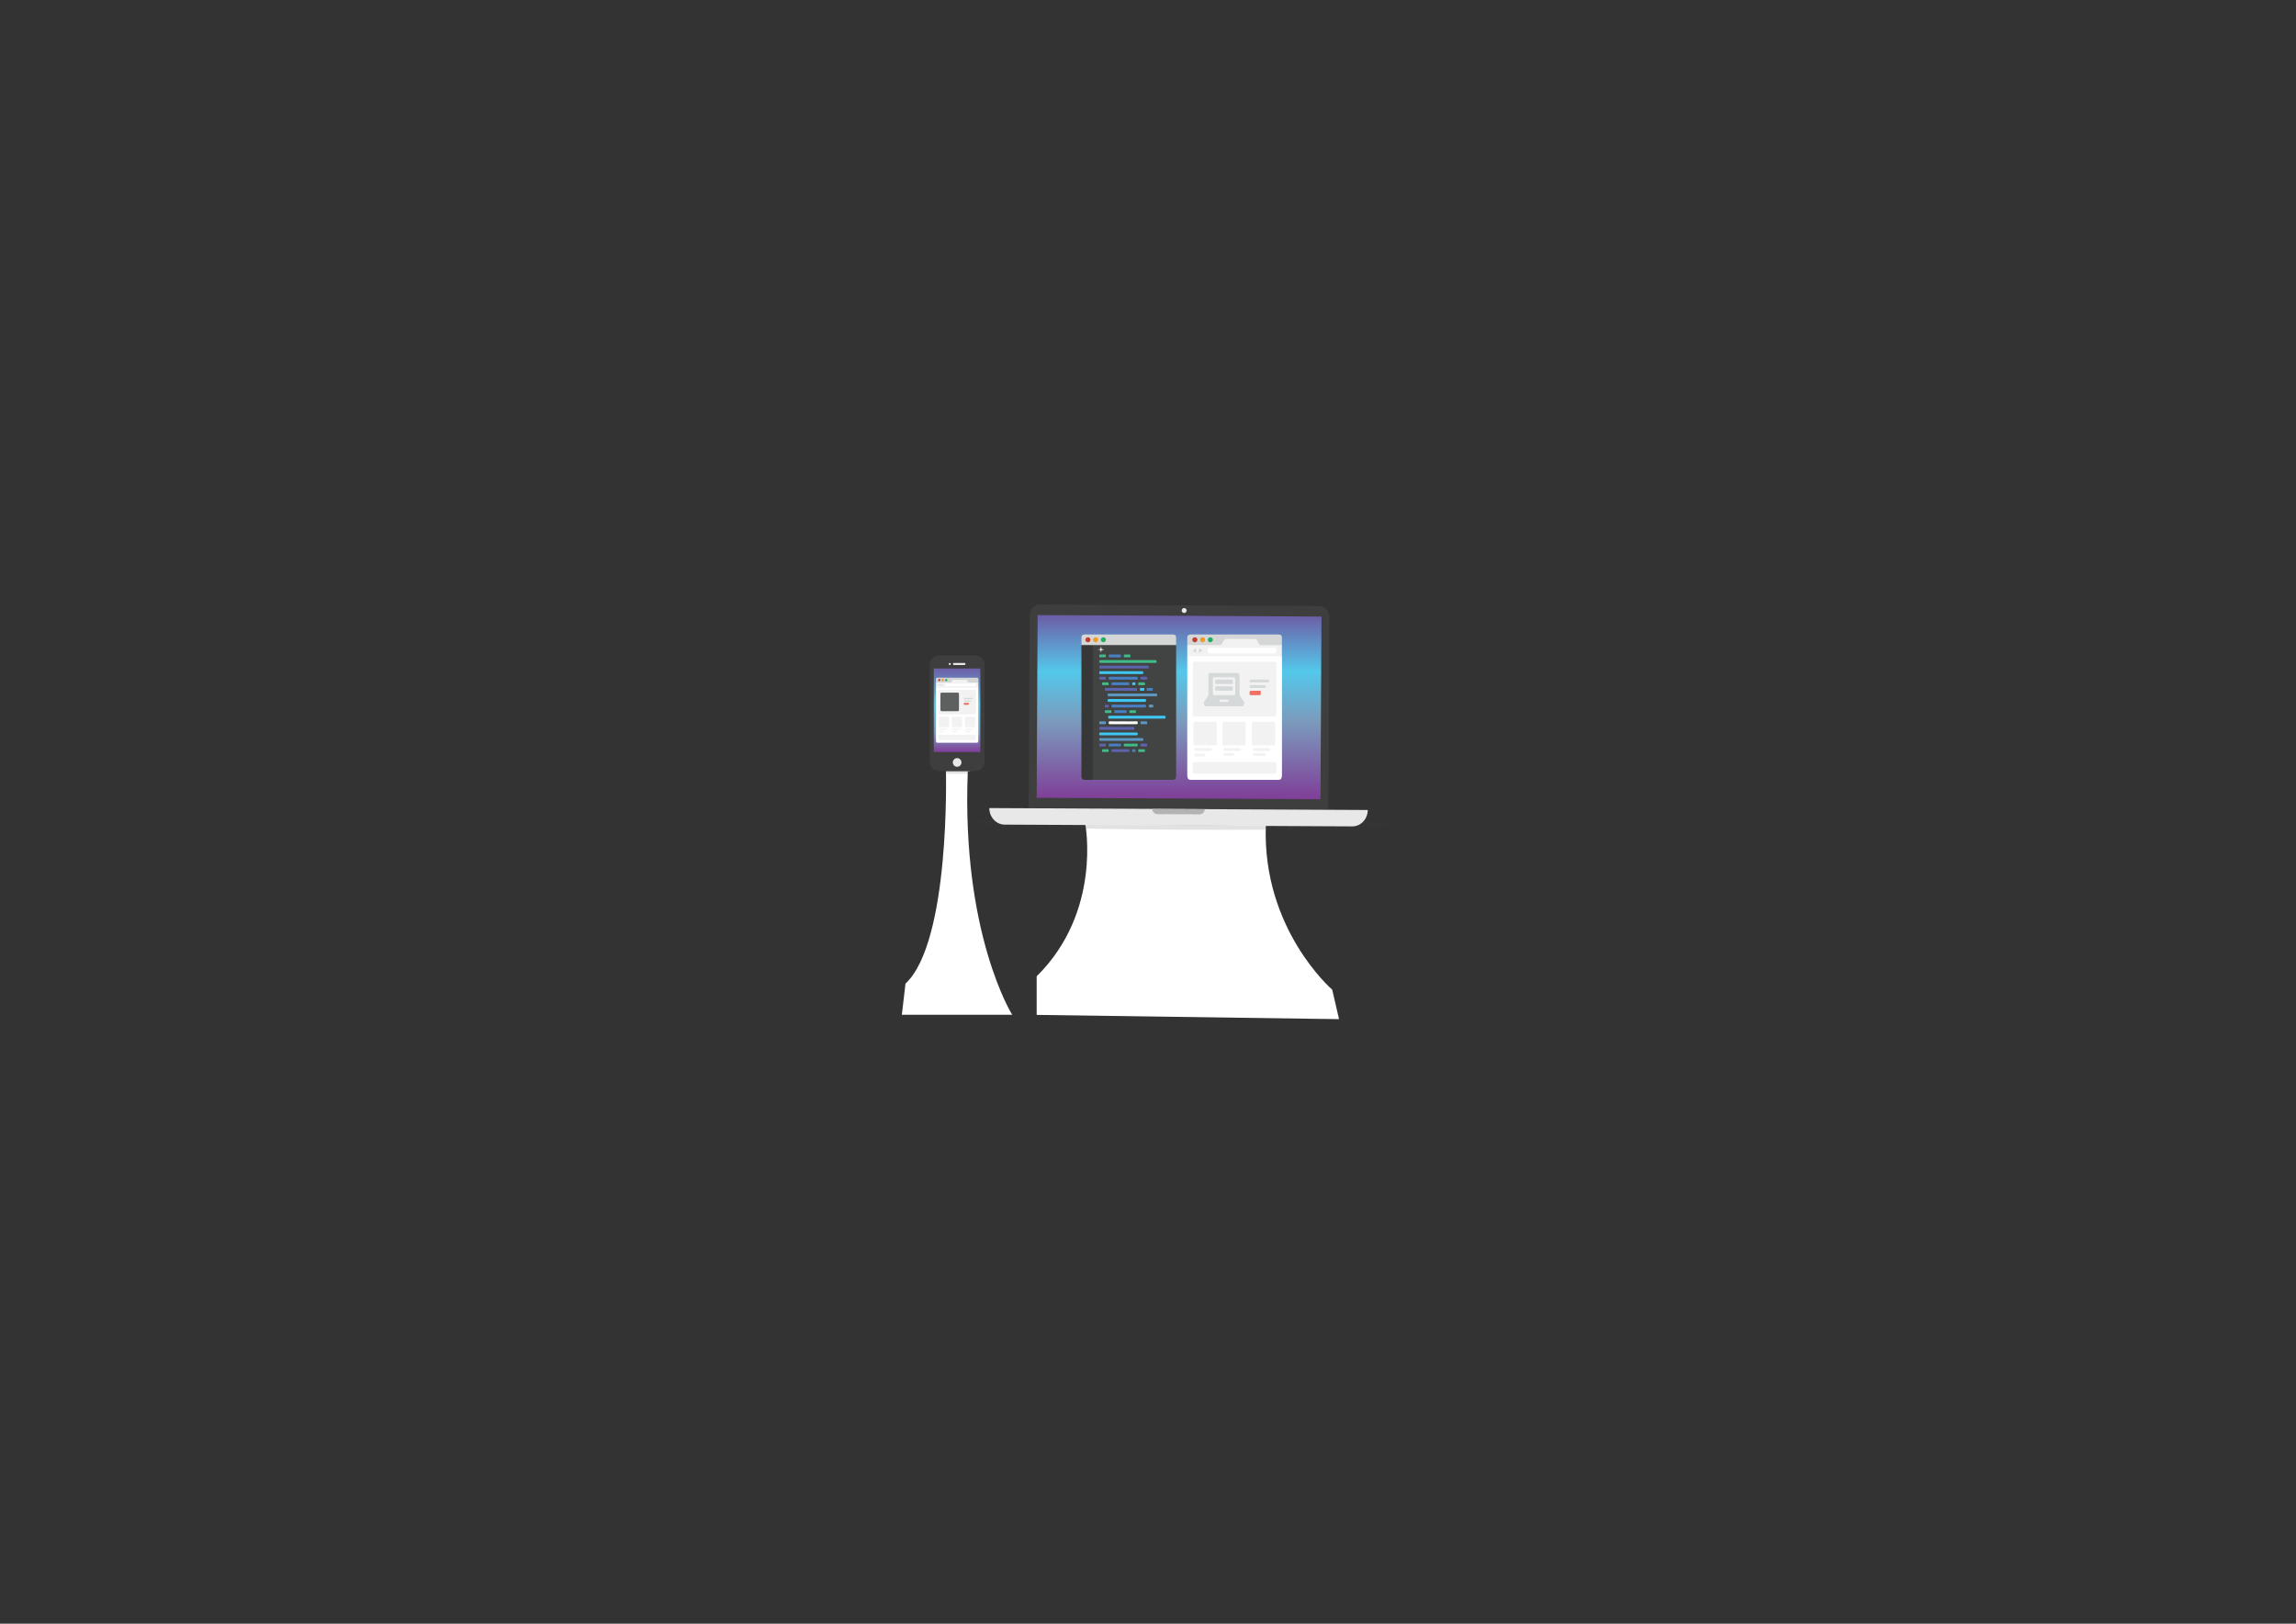 <?xml version="1.0" encoding="UTF-8"?>
<!DOCTYPE svg PUBLIC "-//W3C//DTD SVG 1.1//EN" "http://www.w3.org/Graphics/SVG/1.1/DTD/svg11.dtd">
<!-- Creator: CorelDRAW X8 -->
<svg xmlns="http://www.w3.org/2000/svg" xml:space="preserve" width="297mm" height="210mm" version="1.1" style="shape-rendering:geometricPrecision; text-rendering:geometricPrecision; image-rendering:optimizeQuality; fill-rule:evenodd; clip-rule:evenodd"
viewBox="0 0 29700 21000"
 xmlns:xlink="http://www.w3.org/1999/xlink">
 <rect x="0" y="0" width="29700" height="21000" fill="#333333" stroke="none"/>
 <defs>
  <style type="text/css">
   <![CDATA[
    .fil16 {fill:#23AD5F}
    .fil7 {fill:#373737}
    .fil2 {fill:#3E3E3E}
    .fil10 {fill:#3FC7F4}
    .fil11 {fill:#40BA86}
    .fil6 {fill:#424343}
    .fil15 {fill:#4680C2}
    .fil12 {fill:#5B97C0}
    .fil13 {fill:#5D63AD}
    .fil21 {fill:#5E5F5F}
    .fil5 {fill:#B4B3B3}
    .fil17 {fill:#BF3B2C}
    .fil8 {fill:#D4D7D6}
    .fil19 {fill:#D6D9DA}
    .fil3 {fill:#E8E8E8}
    .fil20 {fill:#F07064}
    .fil18 {fill:#F09B22}
    .fil9 {fill:#F2F2F2}
    .fil0 {fill:white}
    .fil1 {fill:#3E3E3E;fill-opacity:0.149}
    .fil4 {fill:url(#id0)}
    .fil14 {fill:url(#id1)}
   ]]>
  </style>
  <linearGradient id="id0" gradientUnits="userSpaceOnUse" x1="15251.4" y1="10325.6" x2="15251.4" y2="7947.91">
   <stop offset="0" style="stop-opacity:1; stop-color:#7F3F98"/>
   <stop offset="0.42" style="stop-opacity:1; stop-color:#7B9BBD"/>
   <stop offset="0.69" style="stop-opacity:1; stop-color:#53C8EA"/>
   <stop offset="1" style="stop-opacity:1; stop-color:#6D5CA6"/>
  </linearGradient>
  <linearGradient id="id1" gradientUnits="userSpaceOnUse" x1="12372.4" y1="9724.05" x2="12372.4" y2="8635.44">
   <stop offset="0" style="stop-opacity:1; stop-color:#7F3F98"/>
   <stop offset="0.22" style="stop-opacity:1; stop-color:#7B9BBD"/>
   <stop offset="0.569" style="stop-opacity:1; stop-color:#5DC6DF"/>
   <stop offset="1" style="stop-opacity:1; stop-color:#6D5CA6"/>
  </linearGradient>
 </defs>
 <g id="Camada_x0020_1">
  <g id="_2709211273296">
   <path class="fil0" d="M14039 10661c0,0 217,1130 -629,1966l0 499 3911 55 -88 -381c0,0 -906,-780 -859,-2121 47,-1342 0,0 0,0l-2335 -18z"/>
   <g>
    <path class="fil0" d="M12236 9972c0,0 60,2206 -523,2750l-47 402 1427 0c0,0 -659,-1051 -574,-3152 188,-401 29,0 29,0l-349 0 37 0zm0 0l0 0 0 0z"/>
   </g>
   <path class="fil1" d="M15281 10578c1521,8 2753,49 2753,91 0,42 -1233,70 -2754,62 -1521,-8 -2753,-48 -2753,-90 0,-43 1233,-71 2754,-63z"/>
   <path class="fil2" d="M15296 10463l-1989 -10 13 -2499c0,-75 61,-135 137,-135l1852 10 1751 9c75,0 136,61 136,136l-13 2499 -1887 -10z"/>
   <path class="fil3" d="M17693 10476c-1,118 -91,213 -202,212l-4495 -23c-110,0 -199,-97 -199,-214l4896 25z"/>
   <path class="fil3" d="M15318 7864c18,0 32,15 32,32 0,18 -15,32 -32,32 -18,0 -32,-14 -32,-32 0,-18 14,-32 32,-32z"/>
   <polygon class="fil4" points="13410,10318 13422,7955 17094,7974 17081,10337 "/>
   <path class="fil5" d="M15585 10465c0,37 -32,68 -70,67l-541 -2c-38,0 -69,-31 -69,-69l680 4z"/>
   <path class="fil1" d="M12375 9935c233,0 422,16 422,37 0,20 -189,36 -422,36 -234,0 -423,-16 -423,-36 0,-21 189,-37 423,-37z"/>
   <path class="fil2" d="M12148 8477l465 0c68,0 123,55 123,123l0 1249c0,68 -55,123 -123,123l-465 0c-68,0 -122,-55 -122,-123l0 -1249c0,-68 54,-123 122,-123z"/>
   <path class="fil3" d="M12286 8574c7,0 13,6 13,14 0,7 -6,13 -13,13 -8,0 -14,-6 -14,-13 0,-8 6,-14 14,-14z"/>
   <path class="fil3" d="M12341 8574l135 0c7,0 13,6 13,14 0,7 -6,13 -13,13l-135 0c-8,0 -14,-6 -14,-13 0,-8 6,-14 14,-14z"/>
   <path class="fil3" d="M12381 9805c31,0 56,25 56,56 0,31 -25,56 -56,56 -31,0 -56,-25 -56,-56 0,-31 25,-56 56,-56z"/>
   <path class="fil6" d="M15213 8343c0,6 1,13 1,20 0,555 0,1111 0,1667 0,8 0,15 -1,23 -8,26 -17,33 -44,33 -335,0 -671,0 -1007,0 -8,0 -17,2 -24,-5 -4,-5 -5,-12 -5,-18 -1,-7 -1,-14 -1,-20 0,-555 0,-1109 0,-1663 0,-13 -2,-27 6,-39 4,-5 10,-5 16,-6 8,0 15,0 22,0 333,0 667,0 1000,0 13,0 27,-4 37,8z"/>
   <path class="fil0" d="M15361 10054c-2,-9 -3,-19 -3,-28 0,-508 0,-1015 0,-1523 0,-5 0,-11 0,-16 5,-6 11,-8 18,-8 7,0 14,0 21,0 382,0 764,0 1146,0 13,0 28,-5 39,8 0,7 1,14 1,21 0,504 0,1008 0,1512 0,12 0,23 -4,34 -8,26 -17,32 -44,32 -377,0 -753,0 -1129,0 -27,0 -36,-6 -45,-32z"/>
   <path class="fil7" d="M14140 8343c0,579 0,1157 0,1735 -4,9 -13,8 -20,8 -29,0 -58,0 -87,0 -26,0 -36,-7 -44,-33 0,-8 0,-15 0,-23 0,-557 0,-1113 0,-1669 0,-6 0,-12 1,-18 5,-8 13,-8 20,-8 37,-1 73,-1 110,0 8,0 16,0 20,8z"/>
   <path class="fil8" d="M14140 8343c-50,0 -100,0 -150,0 -1,-33 -1,-66 -1,-99 0,-23 15,-37 37,-38 5,0 10,0 15,0 373,0 747,0 1121,0 42,0 52,10 52,52 0,28 -1,57 -1,85 -350,0 -701,0 -1051,0 -7,0 -15,0 -22,0z"/>
   <path class="fil9" d="M16582 8487c-408,0 -816,0 -1224,0 0,-48 0,-96 0,-144 9,-11 21,-8 32,-8 120,0 240,0 360,0 8,0 16,-1 24,0 13,0 22,-6 29,-18 6,-13 14,-26 21,-39 8,-15 19,-22 36,-22 124,-1 248,-1 371,0 17,0 29,7 36,22 6,12 15,22 20,34 7,17 19,23 37,23 76,0 153,-1 230,0 10,0 21,-2 28,8 0,48 0,96 0,144z"/>
   <path class="fil8" d="M16582 8343c-87,0 -174,-1 -261,0 -20,0 -31,-6 -41,-24 -37,-65 -13,-55 -90,-55 -108,-1 -216,0 -324,-1 -18,0 -30,6 -37,23 -3,8 -11,16 -13,25 -9,28 -29,32 -56,32 -134,-1 -268,0 -402,0 0,-33 0,-66 0,-99 0,-23 14,-37 37,-38 5,0 10,0 14,0 374,0 748,0 1122,0 41,0 52,10 52,52 0,29 -1,57 -1,85z"/>
   <path class="fil10" d="M14706 9294c-118,0 -236,-1 -354,0 -15,0 -18,-4 -18,-18 1,-13 2,-19 18,-19 236,1 472,1 709,0 16,0 16,7 16,19 0,13 -1,18 -16,18 -118,-1 -236,0 -355,0z"/>
   <path class="fil11" d="M14589 8573c-116,0 -234,0 -351,1 -14,0 -19,-4 -19,-19 0,-15 6,-18 19,-18 235,0 470,0 706,0 13,0 18,4 18,18 0,16 -5,19 -20,19 -117,-1 -235,-1 -353,-1z"/>
   <path class="fil12" d="M14649 8970c100,0 201,0 301,-1 14,0 19,4 19,19 0,15 -5,18 -18,18 -202,-1 -404,-1 -605,0 -14,0 -19,-3 -19,-18 0,-15 5,-19 20,-19 100,1 201,1 302,1z"/>
   <path class="fil13" d="M14540 8645c-101,0 -201,0 -302,1 -16,0 -19,-5 -19,-19 0,-16 5,-18 19,-18 201,0 403,0 604,0 16,0 19,5 19,19 1,15 -5,18 -18,18 -101,-1 -202,-1 -303,-1z"/>
   <path class="fil10" d="M14502 8717c-89,0 -177,0 -266,1 -16,0 -17,-7 -17,-19 0,-12 2,-18 16,-18 180,1 359,1 538,0 18,0 15,9 16,20 1,14 -4,17 -17,17 -90,-1 -180,-1 -270,-1z"/>
   <path class="fil12" d="M14505 9582c-88,0 -176,0 -265,0 -13,0 -21,-1 -21,-18 0,-17 7,-18 20,-18 177,0 353,0 530,0 17,0 27,17 19,32 -5,7 -12,4 -18,4 -88,0 -177,0 -265,0z"/>
   <path class="fil10" d="M14576 9078c-77,0 -154,-1 -232,0 -15,0 -17,-6 -17,-19 0,-13 3,-18 18,-18 154,1 308,1 462,0 14,0 18,4 18,18 0,15 -3,19 -19,19 -76,-1 -153,0 -230,0z"/>
   <path class="fil10" d="M14468 9510c-77,0 -154,-1 -232,0 -15,0 -17,-5 -17,-18 0,-14 3,-19 18,-18 154,0 308,0 462,0 13,0 18,2 18,17 0,15 -3,19 -18,19 -77,-1 -154,0 -231,0z"/>
   <path class="fil13" d="M14448 9438c-70,0 -140,0 -211,0 -13,0 -19,-3 -18,-18 1,-12 2,-19 17,-19 141,1 281,1 421,1 15,-1 17,5 17,17 0,13 -2,19 -17,19 -70,-1 -139,0 -209,0z"/>
   <rect class="fil14" x="12079" y="8646" width="602" height="1081"/>
   <path class="fil15" d="M14601 9114c70,0 139,0 209,-1 16,0 15,8 15,19 0,10 2,18 -15,18 -139,-1 -278,-1 -417,0 -16,0 -15,-8 -15,-18 0,-11 -2,-19 15,-19 69,1 139,1 208,1z"/>
   <path class="fil13" d="M14499 8934c-64,0 -128,-1 -191,0 -16,0 -16,-7 -17,-19 0,-14 3,-18 17,-18 128,1 257,1 385,0 16,0 16,7 17,19 0,14 -3,18 -17,18 -65,-1 -130,0 -194,0z"/>
   <path class="fil0" d="M14529 9330c58,0 115,1 173,-1 16,0 15,8 15,19 0,10 2,18 -15,18 -115,-1 -230,-1 -345,0 -16,0 -15,-7 -15,-18 0,-10 -2,-19 15,-19 57,2 115,1 172,1z"/>
   <path class="fil15" d="M14529 8753c58,0 115,1 173,0 16,0 15,8 15,18 0,11 2,19 -15,19 -115,-1 -230,-1 -345,0 -17,0 -15,-8 -15,-18 0,-11 -2,-19 15,-19 57,1 115,0 172,0z"/>
   <path class="fil15" d="M14495 8825c34,0 67,1 101,0 17,-1 12,10 12,19 1,8 4,18 -12,18 -69,-1 -137,-1 -205,0 -17,0 -13,-10 -13,-19 0,-8 -4,-19 13,-18 35,1 69,0 104,0z"/>
   <path class="fil13" d="M14491 9726c-33,0 -66,-1 -98,0 -17,1 -15,-9 -15,-19 -1,-11 0,-17 15,-17 67,0 134,1 201,0 17,-1 14,9 15,19 0,11 -1,18 -15,17 -34,-1 -68,0 -103,0z"/>
   <path class="fil11" d="M14627 9618c25,0 50,1 74,0 16,-1 16,7 16,18 0,11 0,19 -15,18 -50,0 -101,-1 -151,0 -17,1 -14,-9 -15,-19 0,-12 3,-18 16,-17 25,1 50,0 75,0z"/>
   <path class="fil15" d="M14421 8465c23,0 46,1 68,0 17,-1 11,11 11,18 0,8 6,19 -10,19 -46,-1 -91,-1 -137,0 -16,0 -11,-11 -11,-19 0,-7 -6,-19 11,-18 23,1 45,0 68,0z"/>
   <path class="fil15" d="M14494 9186c23,0 45,1 67,-1 18,0 11,12 11,20 1,8 4,17 -12,17 -44,-1 -89,-1 -134,0 -18,0 -11,-12 -12,-19 0,-9 -3,-18 12,-18 23,2 46,1 68,1z"/>
   <path class="fil15" d="M14421 9618c23,0 46,1 68,0 17,-1 11,11 11,18 0,7 6,19 -10,18 -46,0 -91,0 -137,0 -16,1 -11,-11 -11,-18 0,-7 -6,-19 11,-18 23,1 45,0 68,0z"/>
   <path class="fil11" d="M14264 8465c7,0 15,1 23,0 17,-2 20,6 19,21 0,10 -2,16 -15,15 -19,0 -38,-1 -57,1 -17,1 -14,-10 -15,-20 0,-12 3,-18 16,-17 9,1 19,0 29,0z"/>
   <path class="fil12" d="M14795 9366c-7,0 -15,-1 -22,0 -16,2 -22,-4 -21,-21 1,-11 3,-16 15,-15 20,0 40,0 60,0 15,-1 12,9 12,18 0,8 3,19 -12,18 -11,-1 -21,0 -32,0z"/>
   <path class="fil11" d="M14766 8825c8,0 15,0 22,0 23,1 24,1 23,25 -1,9 -5,12 -14,12 -20,-1 -40,-1 -61,0 -15,0 -12,-10 -12,-18 0,-9 -3,-19 12,-19 10,1 20,1 30,0z"/>
   <path class="fil13" d="M14263 9654c-8,0 -16,-1 -24,0 -17,3 -21,-5 -20,-21 1,-11 3,-16 15,-15 20,1 40,1 59,0 17,-1 12,10 13,19 0,9 2,18 -13,17 -10,-1 -20,0 -30,0z"/>
   <path class="fil11" d="M14298 8861c-7,0 -14,0 -21,1 -18,2 -23,-5 -22,-22 1,-11 4,-15 15,-15 19,1 39,1 59,0 16,0 13,10 13,19 0,10 1,19 -13,18 -10,-1 -21,-1 -31,-1z"/>
   <path class="fil13" d="M14795 9654c-8,0 -16,-1 -24,0 -15,2 -19,-3 -19,-18 0,-14 4,-19 18,-18 18,1 35,1 52,0 16,-2 17,6 18,18 0,15 -4,20 -19,18 -8,-1 -17,0 -26,0z"/>
   <path class="fil13" d="M14797 8753c8,0 16,1 24,0 15,-2 19,4 19,19 0,15 -5,18 -19,18 -19,-1 -38,-1 -57,0 -14,0 -12,-10 -11,-17 0,-8 -6,-20 10,-20 12,1 23,0 34,0z"/>
   <path class="fil11" d="M14335 9222c-8,0 -16,-1 -23,0 -18,2 -22,-5 -21,-21 1,-12 4,-16 16,-15 19,0 39,0 59,0 15,-1 12,10 12,18 0,9 2,19 -12,18 -11,-1 -21,0 -31,0z"/>
   <path class="fil11" d="M14767 9726c-8,0 -16,-1 -23,0 -16,2 -22,-3 -21,-19 1,-12 3,-18 16,-17 20,1 39,1 58,0 14,-1 14,7 13,17 0,9 4,20 -13,19 -10,-1 -20,0 -30,0z"/>
   <path class="fil13" d="M14262 8789c-8,0 -17,0 -25,1 -15,2 -18,-5 -18,-18 0,-16 5,-20 19,-19 19,1 37,1 56,0 15,0 12,10 12,18 0,8 4,19 -12,19 -10,-1 -21,-1 -32,-1z"/>
   <path class="fil11" d="M14652 9222c-8,0 -16,-1 -23,0 -17,2 -22,-5 -21,-21 1,-12 4,-16 16,-15 19,0 39,0 59,0 15,-1 12,9 12,18 0,9 2,19 -12,18 -11,-1 -21,0 -31,0z"/>
   <path class="fil11" d="M14579 8501c-8,0 -16,-1 -24,0 -17,3 -19,-5 -19,-20 1,-11 3,-17 15,-16 19,1 38,1 58,0 14,-1 14,7 14,18 0,10 2,20 -14,18 -10,0 -20,0 -30,0z"/>
   <path class="fil12" d="M14264 9330c7,0 15,1 22,0 17,-3 21,5 20,21 0,11 -3,16 -15,15 -20,-1 -40,-1 -59,0 -16,1 -12,-10 -12,-18 0,-9 -3,-19 12,-18 11,0 21,0 32,0z"/>
   <path class="fil11" d="M14298 9726c-7,0 -15,-1 -23,0 -16,2 -21,-4 -20,-20 1,-12 3,-17 16,-16 19,1 39,1 58,0 14,-1 13,8 13,17 0,9 3,20 -13,19 -10,-1 -20,0 -31,0z"/>
   <path class="fil15" d="M14871 8934c-8,0 -15,-1 -22,0 -14,2 -17,-4 -18,-18 0,-16 4,-20 20,-19 17,2 33,1 50,0 17,0 9,13 10,19 0,7 6,19 -10,18 -10,-1 -20,0 -30,0z"/>
   <path class="fil12" d="M14890 9150c-5,0 -9,-1 -12,0 -16,2 -17,-6 -18,-19 0,-13 3,-19 17,-18 7,1 15,1 22,0 16,-2 20,4 20,20 0,28 -20,12 -29,17z"/>
   <path class="fil10" d="M14774 8934c-2,0 -4,0 -5,0 -25,0 -30,-4 -23,-28 7,-20 27,-5 40,-8 6,-1 16,-5 17,8 3,26 2,28 -29,28z"/>
   <path class="fil13" d="M14317 9150c-11,-2 -27,7 -26,-16 0,-17 5,-23 21,-20 3,0 6,0 9,0 20,0 28,11 20,30 -4,12 -17,3 -24,6z"/>
   <path class="fil10" d="M14663 8861c-13,3 -18,-1 -19,-18 -1,-22 13,-16 25,-18 16,-2 19,4 20,20 1,21 -13,16 -26,16z"/>
   <path class="fil15" d="M14665 9726c-13,2 -21,1 -21,-18 -1,-23 12,-17 24,-18 14,-2 20,1 21,18 0,21 -10,19 -24,18z"/>
   <path class="fil9" d="M15970 8559c170,0 340,0 510,0 29,0 31,2 31,31 0,215 0,429 0,644 0,29 -2,31 -31,31 -340,0 -680,0 -1020,0 -28,0 -30,-2 -30,-31 0,-215 0,-430 0,-645 0,-28 2,-30 31,-30 169,0 339,0 509,0z"/>
   <path class="fil9" d="M15970 9856c171,0 341,0 512,0 26,0 29,2 29,29 0,31 0,62 0,93 0,27 -3,29 -29,29 -269,0 -538,0 -807,0 -73,0 -145,0 -218,0 -24,0 -27,-3 -27,-27 0,-32 0,-65 0,-97 0,-24 3,-27 27,-27 171,0 342,0 513,0z"/>
   <path class="fil9" d="M16343 9640c-42,0 -84,-1 -126,0 -17,0 -24,-7 -24,-24 1,-85 1,-170 0,-256 0,-16 7,-23 24,-23 85,0 170,0 256,0 17,0 23,7 23,23 0,86 0,171 0,256 0,17 -6,24 -23,24 -43,-1 -87,0 -130,0z"/>
   <path class="fil9" d="M16114 9489c0,42 0,84 0,126 0,21 -4,25 -24,25 -85,0 -169,0 -254,0 -20,0 -24,-4 -24,-25 0,-84 0,-169 0,-254 0,-20 4,-24 24,-24 85,0 169,0 254,0 20,0 24,4 24,24 0,43 0,86 0,128z"/>
   <path class="fil9" d="M15590 9337c42,0 84,0 126,0 17,0 24,7 24,23 -1,86 -1,171 0,256 0,17 -7,24 -24,24 -85,-1 -170,-1 -255,0 -17,0 -24,-7 -24,-24 0,-85 0,-170 0,-256 0,-17 7,-23 24,-23 43,0 86,0 129,0z"/>
   <path class="fil9" d="M15562 9712c-31,0 -62,-1 -93,0 -14,0 -18,-5 -18,-18 0,-12 3,-19 17,-19 64,1 127,1 190,0 15,0 17,7 17,19 0,14 -5,18 -18,18 -31,-1 -63,0 -95,0z"/>
   <path class="fil9" d="M15938 9676c31,0 63,0 94,-1 13,0 18,4 18,18 0,13 -4,19 -18,19 -63,-1 -126,-1 -189,0 -14,0 -17,-6 -17,-18 0,-13 4,-19 17,-19 32,1 64,1 95,1z"/>
   <path class="fil9" d="M16319 9712c-31,0 -62,-1 -93,0 -13,0 -18,-4 -18,-18 0,-13 3,-19 18,-19 62,1 124,1 187,0 13,0 19,4 19,19 0,14 -6,18 -20,18 -31,-1 -62,0 -93,0z"/>
   <path class="fil9" d="M16292 9740c22,0 44,1 66,0 13,0 16,6 16,18 0,12 -2,19 -17,19 -44,-1 -88,-1 -132,0 -15,0 -17,-7 -17,-19 0,-13 4,-18 17,-18 22,1 44,0 67,0z"/>
   <path class="fil9" d="M15896 9740c18,0 35,1 53,0 14,0 14,8 14,18 0,9 1,19 -13,18 -37,0 -74,0 -111,0 -14,1 -13,-9 -13,-18 0,-10 1,-18 14,-18 19,1 37,0 56,0z"/>
   <path class="fil9" d="M15521 9784c-18,0 -36,-1 -54,0 -14,0 -16,-7 -16,-18 0,-11 1,-19 15,-18 36,0 72,0 108,0 13,-1 15,6 15,17 -1,10 0,19 -15,19 -18,-1 -35,0 -53,0z"/>
   <path class="fil16" d="M14306 8274c0,17 -15,32 -33,33 -18,0 -32,-14 -33,-31 -1,-18 13,-33 32,-34 18,-1 33,14 34,32z"/>
   <path class="fil17" d="M14071 8307c-19,-2 -33,-18 -31,-35 1,-18 18,-32 36,-30 18,2 30,16 30,34 -1,18 -17,32 -35,31z"/>
   <path class="fil18" d="M14173 8307c-18,0 -32,-14 -33,-31 -1,-19 14,-34 32,-34 18,0 33,14 34,31 0,18 -14,33 -33,34z"/>
   <path class="fil0" d="M16066 8451c-138,0 -275,0 -413,0 -26,0 -28,-3 -29,-29 0,-43 0,-43 44,-43 270,0 541,0 812,0 29,0 31,2 31,30 0,42 0,42 -42,42 -134,0 -269,0 -403,0z"/>
   <path class="fil19" d="M15509 8415c2,-9 -5,-21 4,-25 8,-4 15,7 23,11 19,14 19,15 -1,27 -7,5 -14,16 -22,12 -9,-5 -2,-17 -4,-25z"/>
   <path class="fil19" d="M15473 8415c-2,9 5,21 -4,25 -7,4 -15,-7 -22,-12 -20,-13 -20,-14 0,-27 7,-5 15,-16 23,-11 8,4 2,17 3,25z"/>
   <path class="fil17" d="M15489 8274c0,18 -15,33 -33,33 -19,0 -34,-16 -33,-33 0,-17 15,-32 32,-32 19,0 34,14 34,32z"/>
   <path class="fil16" d="M15689 8274c0,18 -15,33 -33,33 -18,0 -32,-14 -33,-32 0,-18 14,-33 32,-33 18,0 34,14 34,32z"/>
   <path class="fil18" d="M15589 8274c0,18 -15,33 -33,33 -18,-1 -33,-15 -33,-32 0,-18 15,-33 33,-33 18,0 33,14 33,32z"/>
   <path class="fil19" d="M15835 9135c-74,0 -147,0 -220,0 -15,0 -31,1 -37,-15 -7,-17 -8,-34 2,-50 12,-20 25,-38 39,-56 9,-12 13,-25 13,-40 -1,-79 0,-157 0,-236 0,-29 6,-35 34,-35 110,0 220,0 330,0 31,0 39,8 39,40 0,78 0,156 0,234 0,13 4,24 12,35 13,18 26,37 39,56 11,16 9,34 3,51 -5,14 -18,16 -31,16 -75,0 -149,0 -223,0z"/>
   <path class="fil19" d="M16292 8789c35,0 70,1 106,0 13,0 20,3 19,18 0,14 -4,19 -18,19 -72,-1 -144,-1 -216,0 -14,0 -19,-5 -19,-19 0,-15 7,-18 20,-18 36,1 72,0 108,0z"/>
   <path class="fil20" d="M16235 8991c-19,0 -39,0 -59,0 -8,0 -11,-3 -11,-11 -4,-46 -4,-46 43,-46 29,0 58,0 88,-1 10,0 13,4 13,14 1,44 2,44 -43,44 -10,0 -20,0 -31,0z"/>
   <path class="fil19" d="M16269 8898c-28,0 -57,-1 -86,0 -14,0 -19,-5 -19,-19 1,-13 5,-18 18,-18 58,1 116,1 174,0 14,0 18,5 18,18 0,14 -4,19 -19,19 -28,-1 -57,0 -86,0z"/>
   <path class="fil9" d="M15833 8991c-42,0 -84,0 -126,0 -14,1 -18,-4 -18,-17 1,-66 0,-131 0,-196 0,-13 4,-18 17,-18 85,1 170,1 255,0 13,0 17,5 17,17 -1,66 -1,131 0,196 0,15 -6,19 -20,18 -42,0 -83,0 -125,0z"/>
   <path class="fil9" d="M15832 9078c-14,0 -29,-1 -43,0 -10,0 -13,-5 -13,-15 0,-9 3,-14 13,-14 30,0 60,0 90,0 10,0 12,6 12,15 0,9 -3,14 -12,14 -16,-1 -31,0 -47,0z"/>
   <path class="fil19" d="M15833 8934c-30,0 -61,0 -91,-1 -21,0 -24,-3 -24,-28 0,-25 3,-29 23,-29 62,0 123,0 184,0 21,0 24,4 24,29 0,25 -3,28 -24,28 -30,1 -61,1 -92,1z"/>
   <path class="fil19" d="M15832 8847c-30,0 -60,0 -90,0 -17,1 -24,-6 -24,-23 0,-33 1,-35 34,-35 57,0 114,0 171,0 23,1 26,4 26,29 0,26 -3,29 -25,29 -31,0 -62,0 -92,0z"/>
   <path class="fil0" d="M12108 9592c-1,-4 -1,-8 -1,-13 0,-227 0,-454 0,-681 0,-3 0,-5 0,-8 2,-2 5,-3 8,-3 3,0 6,0 9,0 171,0 342,0 513,0 6,0 13,-2 18,3 0,4 0,7 0,10 0,226 0,451 0,677 0,5 0,10 -1,15 -4,11 -8,14 -20,14 -169,0 -338,0 -506,0 -12,0 -16,-3 -20,-14z"/>
   <path class="fil9" d="M12655 8890c-183,0 -366,0 -548,0 0,-21 0,-43 0,-64 4,-5 9,-4 14,-4 54,0 108,0 161,0 4,0 7,0 11,0 6,0 10,-2 13,-8 3,-6 6,-11 9,-17 4,-7 9,-10 17,-10 55,0 110,0 166,0 7,0 12,3 16,10 2,5 6,10 8,15 4,8 9,10 17,10 34,0 69,0 103,0 5,0 9,-1 13,4 0,21 0,43 0,64z"/>
   <path class="fil8" d="M12655 8826c-39,0 -78,0 -117,0 -9,0 -14,-3 -19,-11 -16,-29 -6,-24 -40,-25 -48,0 -97,1 -145,0 -8,0 -13,3 -16,10 -2,4 -5,8 -6,12 -4,12 -13,14 -25,14 -60,0 -120,0 -180,0 0,-15 0,-30 0,-44 0,-11 6,-17 16,-17 2,0 5,0 7,0 167,0 334,0 502,0 18,0 23,4 23,23 0,13 0,25 0,38z"/>
   <path class="fil9" d="M12381 8923c76,0 152,0 228,0 13,0 14,0 14,13 0,97 0,193 0,289 0,13 -1,14 -14,14 -152,0 -304,0 -456,0 -13,0 -14,-1 -14,-14 0,-96 0,-192 0,-289 0,-13 1,-13 14,-13 76,0 152,0 228,0z"/>
   <path class="fil9" d="M12381 9503c76,0 152,0 229,0 12,0 13,1 13,13 0,14 0,28 0,42 0,12 -1,13 -13,13 -121,0 -241,0 -361,0 -33,0 -66,0 -98,0 -11,0 -12,-1 -12,-12 0,-15 0,-29 0,-44 0,-10 1,-12 12,-12 77,0 153,0 230,0z"/>
   <path class="fil9" d="M12548 9406c-19,0 -38,0 -57,1 -7,0 -10,-3 -10,-11 0,-38 0,-76 0,-115 0,-7 3,-10 10,-10 38,0 77,0 115,0 7,0 10,3 10,10 0,39 0,77 0,115 0,8 -3,11 -10,11 -20,-1 -39,-1 -58,-1z"/>
   <path class="fil9" d="M12445 9339c0,19 0,38 0,57 0,9 -1,10 -11,10 -38,0 -75,0 -113,0 -9,0 -11,-1 -11,-10 0,-38 0,-76 0,-114 0,-9 1,-11 11,-11 38,0 75,0 113,0 10,0 11,2 11,11 0,19 0,38 0,57z"/>
   <path class="fil9" d="M12211 9271c18,0 37,0 56,0 8,0 11,3 11,10 -1,39 -1,77 0,115 0,8 -3,11 -11,10 -38,0 -76,0 -114,0 -8,1 -11,-3 -11,-10 0,-38 0,-76 0,-115 0,-7 3,-10 11,-10 19,0 38,0 58,0z"/>
   <path class="fil21" d="M12287 8958c33,0 66,0 100,0 13,0 18,5 18,19 0,67 0,135 0,202 0,14 -5,19 -18,19 -68,0 -136,0 -203,0 -13,0 -19,-5 -19,-19 1,-67 1,-135 0,-202 0,-14 6,-19 19,-19 34,0 68,0 103,0z"/>
   <path class="fil9" d="M12198 9439c-14,0 -28,-1 -42,0 -6,0 -8,-2 -8,-8 0,-6 2,-9 8,-9 28,1 57,1 85,0 7,0 8,4 8,9 0,6 -2,8 -8,8 -15,-1 -29,0 -43,0z"/>
   <path class="fil9" d="M12366 9423c14,0 28,0 42,-1 6,0 8,2 8,8 0,6 -1,9 -8,9 -28,0 -56,0 -84,0 -6,0 -8,-3 -8,-8 0,-6 2,-9 8,-9 14,1 28,1 42,1z"/>
   <path class="fil9" d="M12537 9439c-14,0 -28,-1 -42,0 -6,0 -8,-2 -8,-8 0,-6 2,-9 8,-9 28,1 56,1 84,0 6,0 8,2 8,9 0,6 -2,8 -8,8 -14,-1 -28,0 -42,0z"/>
   <path class="fil9" d="M12525 9452c10,0 19,0 29,0 6,-1 7,2 7,7 1,6 -1,9 -7,9 -20,0 -40,0 -59,0 -7,0 -8,-3 -8,-8 0,-6 2,-9 8,-8 10,0 20,0 30,0z"/>
   <path class="fil9" d="M12347 9452c8,0 16,0 24,0 6,-1 7,3 7,8 -1,4 0,8 -6,8 -17,0 -33,0 -50,0 -6,0 -6,-5 -6,-9 0,-4 1,-8 7,-7 8,0 16,0 24,0z"/>
   <path class="fil9" d="M12179 9471c-8,0 -16,0 -24,0 -6,0 -7,-3 -7,-8 0,-5 1,-8 7,-8 16,0 32,0 48,0 6,0 7,3 7,7 0,5 0,9 -6,9 -9,0 -17,0 -25,0z"/>
   <path class="fil0" d="M12423 8874c-61,0 -123,0 -184,0 -12,0 -13,-1 -13,-13 0,-19 0,-19 19,-19 122,0 243,0 364,0 13,0 14,1 14,14 0,18 0,18 -19,18 -60,0 -120,0 -181,0z"/>
   <path class="fil19" d="M12174 8858c1,-4 -2,-9 2,-11 3,-2 7,3 10,5 9,6 9,7 0,12 -3,2 -7,7 -10,5 -4,-2 -1,-7 -2,-11z"/>
   <path class="fil19" d="M12158 8858c-1,4 2,10 -2,11 -3,2 -6,-3 -10,-5 -8,-6 -8,-6 1,-12 3,-2 6,-7 10,-5 3,2 1,7 1,11z"/>
   <path class="fil17" d="M12165 8795c0,8 -6,15 -15,15 -8,0 -14,-7 -14,-15 0,-8 6,-14 14,-14 9,0 15,6 15,14z"/>
   <path class="fil16" d="M12255 8795c0,8 -7,15 -15,15 -8,0 -14,-6 -15,-14 0,-8 6,-15 15,-15 8,0 15,6 15,14z"/>
   <path class="fil18" d="M12210 8795c0,8 -7,15 -15,15 -8,0 -14,-7 -14,-15 -1,-8 6,-14 14,-14 8,0 15,6 15,14z"/>
   <path class="fil19" d="M12525 9026c16,0 31,0 47,0 6,0 9,1 9,8 0,6 -2,8 -8,8 -33,0 -65,0 -97,0 -6,0 -8,-2 -8,-8 0,-7 3,-8 8,-8 17,0 33,0 49,0z"/>
   <path class="fil20" d="M12499 9116c-8,0 -17,0 -26,0 -4,0 -5,-1 -5,-5 -2,-21 -2,-21 19,-21 13,0 26,1 39,0 5,0 6,2 6,6 1,20 1,20 -19,20 -4,0 -9,0 -14,0z"/>
   <path class="fil19" d="M12515 9074c-13,0 -26,0 -39,0 -6,1 -8,-2 -8,-8 0,-6 2,-8 8,-8 26,0 52,0 78,0 6,0 7,2 8,8 0,6 -2,9 -9,8 -13,0 -26,0 -38,0z"/>
   <polygon class="fil0" points="14201,8400 14235,8395 14243,8359 14249,8394 14284,8401 14249,8408 14242,8442 14236,8408 "/>
  </g>
 </g>
</svg>
